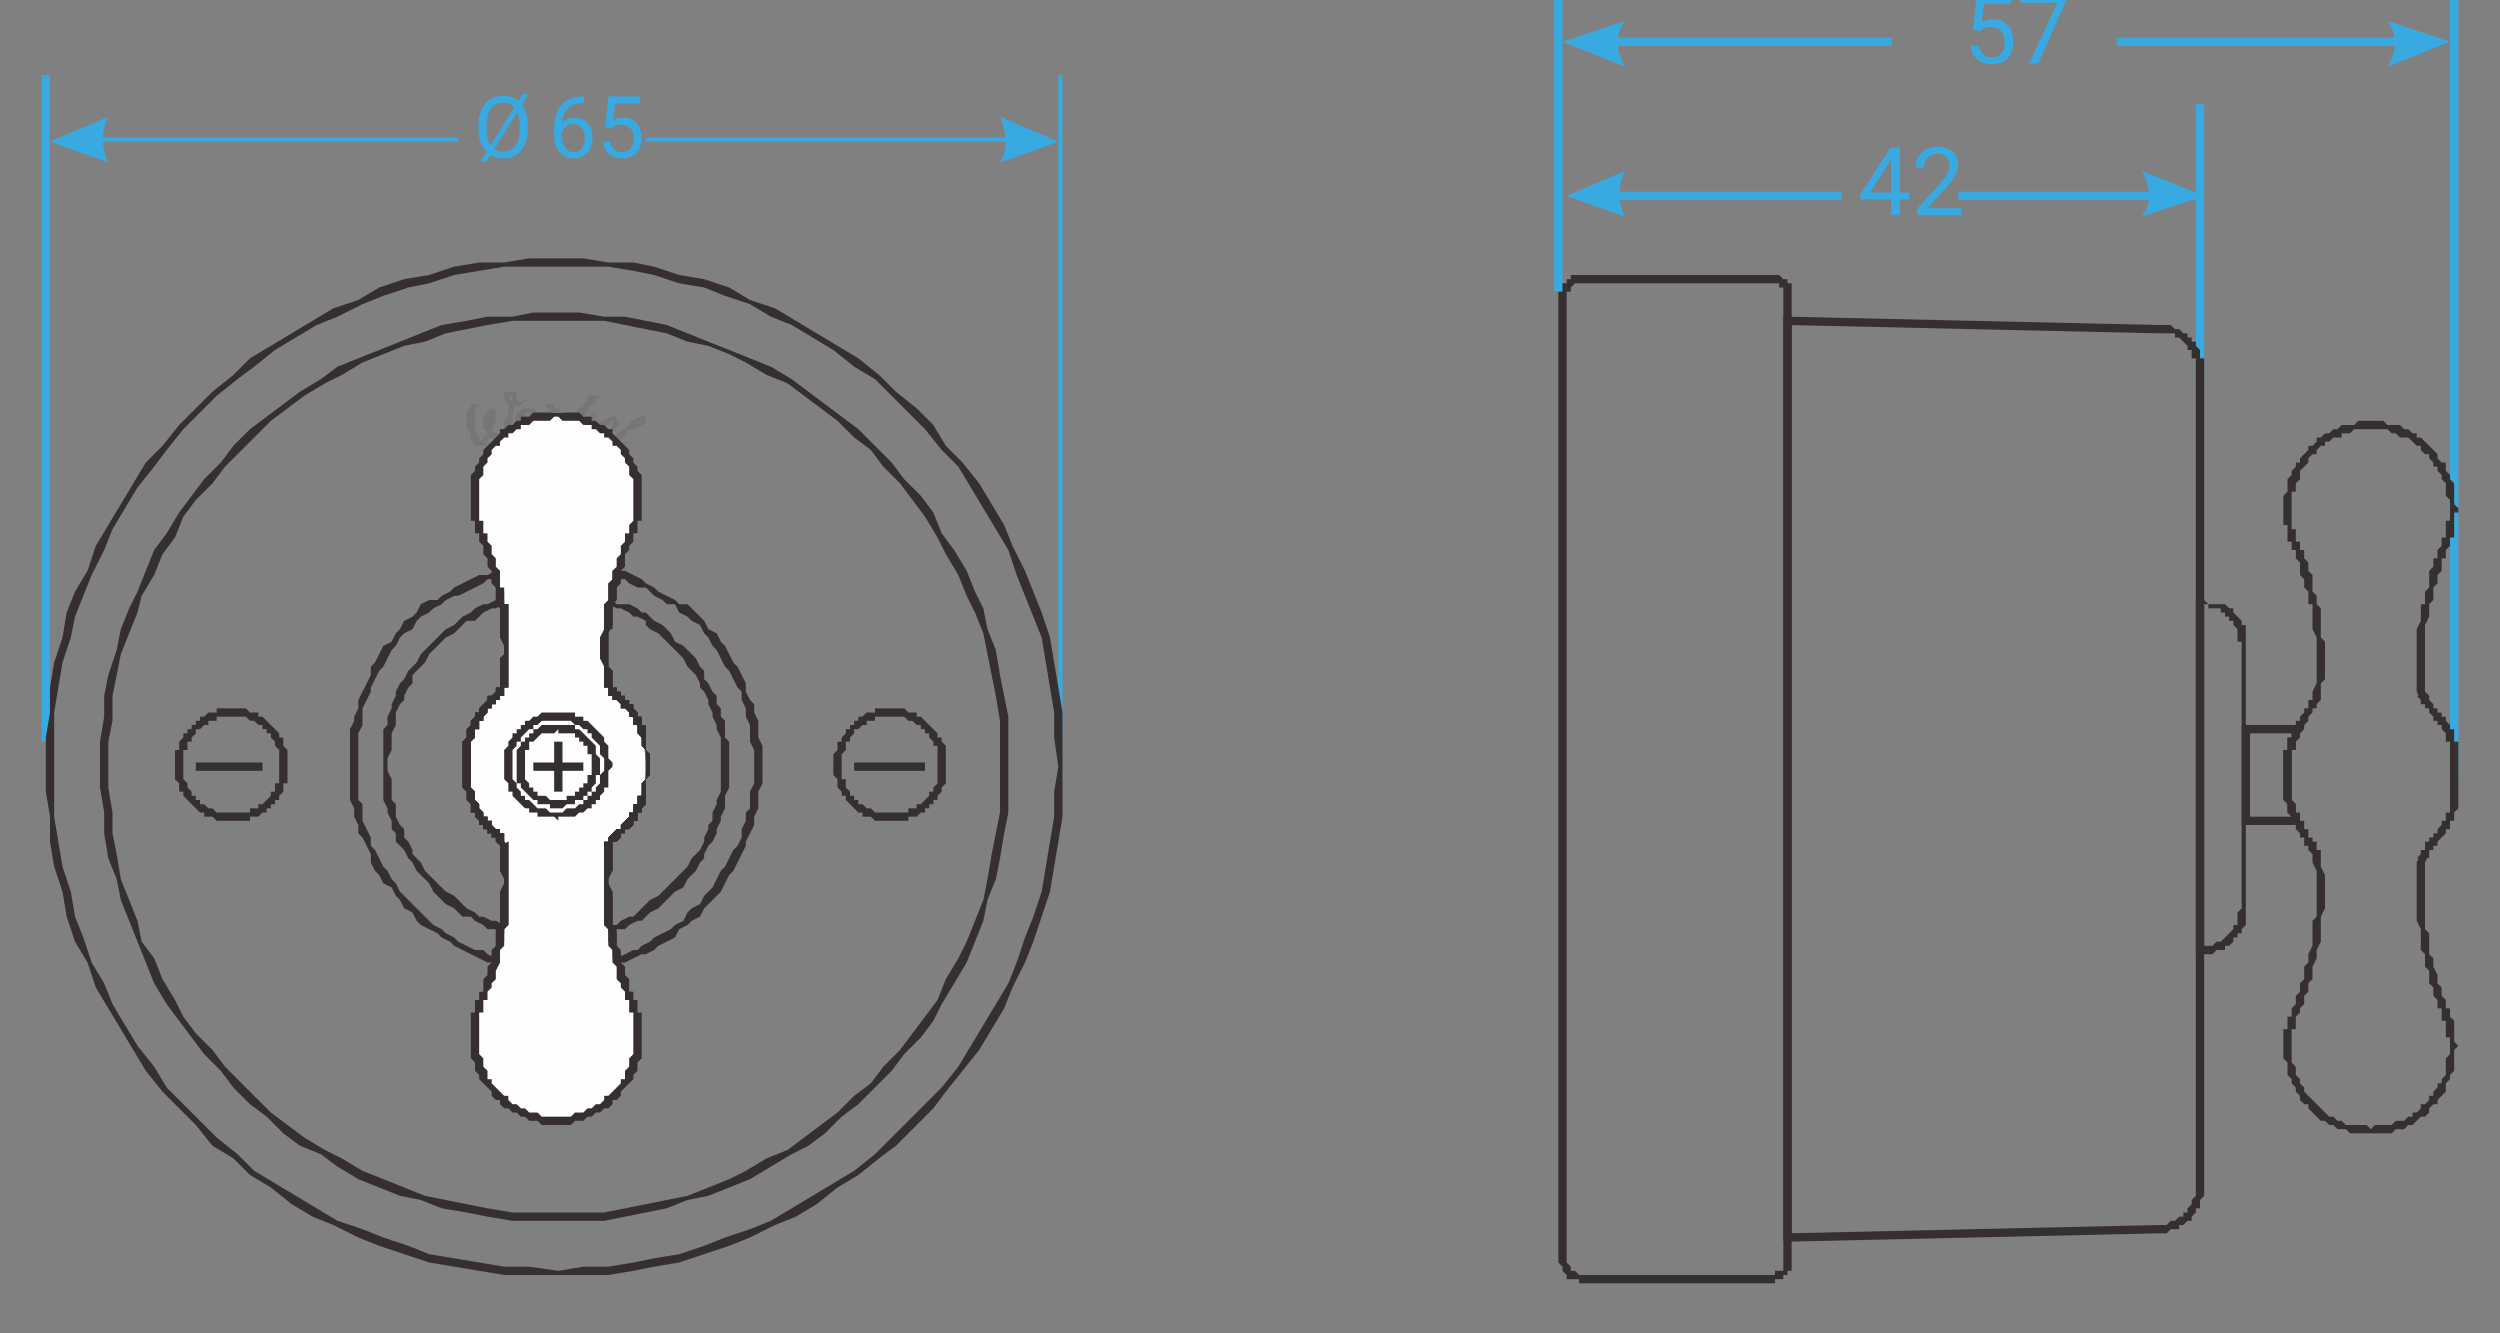 <svg width="600" height="320" viewBox="0 0 600 320" fill="none" xmlns="http://www.w3.org/2000/svg">
<rect x="0" y="0" width="600" height="320" fill="#808080" stroke="none"/>
<g clip-path="url(#clip0_181_135)">
<path d="M454 11H386V9H454V11Z" fill="#39AAE1"/>
<path d="M375 10L390 16C390 16 386 10 390 5L375 10Z" fill="#39AAE1"/>
<path d="M442 48H387V46H442V48Z" fill="#39AAE1"/>
<path d="M376 47L390 52C390 52 387 47 390 41L376 47Z" fill="#39AAE1"/>
<path d="M508 9H577V11H508V9Z" fill="#39AAE1"/>
<path d="M588 10L573 5C573 5 577 10 573 16L588 10Z" fill="#39AAE1"/>
<path d="M470 46H518V48H470V46Z" fill="#39AAE1"/>
<path d="M529 47L514 41C514 41 518 47 514 52L529 47Z" fill="#39AAE1"/>
<path d="M375 0V70H373V0H375Z" fill="#39AAE1"/>
<path d="M590 0V186H588V0H590Z" fill="#39AAE1"/>
<path d="M529 25V90H527V25H529Z" fill="#39AAE1"/>
<path d="M473.556 7.066L474.38 -1.025H482.695V0.881H476.13L475.64 5.305C476.435 4.837 477.338 4.603 478.348 4.603C479.827 4.603 481.001 5.093 481.87 6.074C482.739 7.048 483.174 8.366 483.174 10.031C483.174 11.703 482.721 13.021 481.814 13.987C480.915 14.946 479.656 15.425 478.036 15.425C476.602 15.425 475.432 15.027 474.525 14.232C473.619 13.438 473.102 12.338 472.976 10.934H474.927C475.053 11.862 475.384 12.564 475.919 13.04C476.453 13.508 477.159 13.742 478.036 13.742C478.995 13.742 479.745 13.415 480.287 12.761C480.837 12.107 481.112 11.205 481.112 10.053C481.112 8.968 480.815 8.099 480.221 7.445C479.634 6.784 478.85 6.453 477.869 6.453C476.97 6.453 476.264 6.65 475.751 7.044L475.205 7.49L473.556 7.066ZM495.902 0.134L489.181 15.202H487.019L493.718 0.669H484.935V-1.025H495.902V0.134Z" fill="#39AAE1"/>
<path d="M455.945 46.197H458.197V47.879H455.945V51.647H453.872V47.879H446.483V46.665L453.75 35.419H455.945V46.197ZM448.824 46.197H453.872V38.239L453.627 38.685L448.824 46.197ZM470.69 51.647H460.058V50.164L465.675 43.923C466.507 42.979 467.079 42.214 467.391 41.627C467.711 41.032 467.87 40.419 467.87 39.788C467.87 38.941 467.614 38.246 467.101 37.704C466.589 37.161 465.905 36.89 465.051 36.89C464.025 36.89 463.227 37.184 462.655 37.771C462.09 38.35 461.807 39.16 461.807 40.2H459.746C459.746 38.707 460.225 37.499 461.183 36.578C462.149 35.657 463.438 35.196 465.051 35.196C466.559 35.196 467.751 35.594 468.628 36.389C469.505 37.176 469.943 38.228 469.943 39.543C469.943 41.14 468.925 43.042 466.89 45.249L462.543 49.964H470.69V51.647Z" fill="#39AAE1"/>
<path d="M380 306H425V308H380V306ZM374 302H376V303L377 304V305H378L379 306H380V308H379V307H378H377H376V306L375 305V304L374 303V302ZM376 71V302H374V71H376ZM380 66V68H379H378L377 69V70H376V71H374V70H375V69V68H376V67H377V66H378H379H380ZM425 68H380V66H425V68ZM430 71H428V70V69H427V68H426H425V66H426H427L428 67H429V68H430V69V70V71ZM428 302V71H430V302H428ZM425 308V306H426V305H427H428V304V303V302H430V303V304V305H429V306H428V307H427H426V308H425Z" fill="#35302F"/>
<path d="M429 296L518 294V296L429 298L428 297L429 296ZM429 298H428V297L429 298ZM430 77V297H428V77L429 76L430 77ZM428 77V76H429L428 77ZM518 80L429 78V76L518 78V80ZM529 89H527V88V87V86H526V85V84H525V83L524 82L523 81H522V80H521H520H519H518V78H519H520H521L522 79H523L524 80H525V81H526V82H527V83L528 84V85V86H529V87V88V89ZM527 285V89H529V285H527ZM518 296V294H519H520L521 293H522L523 292H524V291H525V290L526 289V288L527 287V286V285H529V286V287L528 288V289V290H527V291L526 292V293H525L524 294H523V295H522H521L520 296H519H518Z" fill="#35302F"/>
<path d="M528 227V229L527 228L528 227ZM528 229H527V228L528 229ZM529 145V228H527V145L528 144L529 145ZM527 145V144H528L527 145ZM528 145V144V145ZM539 155H538V154H537V153V152V151L536 150V149H535V148H534V147H533V146H532H531H530V145H529H528V144H529L530 145H531H532H533H534L535 146H536V147L537 148L538 149V150H539V151V152V153V154V155ZM538 218V155H539V218H538ZM528 229V227H529H530H531L532 226H533L534 225L535 224L536 223V222H537V221V220V219L538 218H539V219V220V221V222L538 223V224H537V225H536V226L535 227H534V228H533H532L531 229H530H529H528Z" fill="#35302F"/>
<path d="M539 174H551V176H539L538 175L539 174ZM538 175V174H539L538 175ZM538 197V175H540V197L539 198L538 197ZM539 198H538V197L539 198ZM551 198H539V196H551L552 197L551 198ZM552 197L553 198H551L552 197ZM548 189H550V190V191V192L551 193V194V195L552 196V197L551 198H550V197V196L549 195V194V193V192H548V191V190V189ZM550 183V189H548V183H550ZM551 176V174L552 176V177H551V178V179V180H550V181V182V183H548V182V181V180H549V179V178V177H550V176V175H551V176ZM551 174H553L552 176L551 174Z" fill="#35302F"/>
<path d="M581 206L582 204L583 205L582 207V209V210V212V213V215V217V218V220V221V223L583 224V226V227V229L584 230V231V232L585 234V235V236L586 237V238V239L587 240V241V242H586H585V241V240L584 239V238V237L583 236V235V234V233L582 232V230V229L581 228V226V225V223L580 221V220V218V217V215V213V212V210V208V207L581 205V206ZM582 204L583 205L582 204ZM582 204L581 206V205L582 204ZM581 206H580L581 205V206ZM585 200L586 201L585 202V203H584V204H583V205V206L581 205V204H582V203V202H583V201H584V200H585ZM588 191H590V192V193V194L589 195V196V197H588V198V199H587V200L586 201L585 200V199L586 198V197H587V196V195H588V194V193V192V191ZM590 182V191H588V182H590ZM585 173L586 172H587V173L588 174V175H589V176V177V178H590V179V180V181V182H588V181V180V179V178H587V177V176L586 175V174H585V173ZM581 167L582 168L583 167V168L584 169V170H585V171H586V172L585 173H584V172L583 171V170H582V169H581V168V167ZM581 168L580 167H581V168ZM582 168L581 167H583L582 168ZM583 167V168H582L583 167ZM586 131L587 132V133V134H586V135V136V137L585 138V139V140L584 141V142V144L583 145V147V148L582 150V151V153V154V156V158V159V161V162V164V166L583 167L581 168L580 166V164V163V161V159V158V156V154V153V151L581 149V148V146V145H582V143V142L583 141V139V138V137L584 136V135V134H585V133V132L586 131ZM587 132L586 131L587 132ZM588 122H590V123H589V124V125V126V127V128V129H588V130V131L587 132L586 131V130V129H587V128V127V126V125H588V124V123V122ZM569 103V101H570H571H572L573 102H574H575H576L577 103H578L579 104H580V105H581L582 106L583 107L584 108L585 109V110L586 111H587V112V113L588 114V115L589 116V117V118V119V120V121L590 122H588V121V120L587 119V118V117V116L586 115V114L585 113V112H584V111L583 110V109H582L581 108V107H580L579 106L578 105H577H576L575 104H574L573 103H572H571H570H569ZM550 122H548V121V120V119L549 118V117V116V115L550 114V113L551 112V111H552V110L553 109L554 108V107H555L556 106V105H557L558 104H559L560 103H561L562 102H563H564H565L566 101H567H568H569V103H568H567H566H565L564 104H563H562V105H561H560L559 106H558V107H557L556 108V109H555L554 110V111L553 112L552 113V114V115L551 116V117V118H550V119V120V121V122ZM552 131H550V132V131V130H549V129V128V127V126H548V125V124V123V122H550V123V124V125V126V127H551V128V129V130H552V131ZM550 131H552L550 132V131ZM550 132V131V132ZM557 167L555 168V167V166L556 164V162V161V159V158V156V154V153L555 151V150V148V147V145H554V144V142L553 141V140V139L552 138V137V136V135L551 134V133V132H550L552 131V132H553V133V134L554 135V136V137L555 138V139V141V142L556 143V145L557 146V148V149V151V153L558 154V156V158V159V161V163L557 164V166V168V167ZM555 168V167V168ZM555 168L557 167V168H555ZM557 167V168V167ZM550 183H548V182V181V180H549V179V178V177H550V176V175H551V174V173H552V172L553 171V170H554V169V168H555V167L557 168L556 169V170H555V171L554 172V173L553 174V175L552 176V177L551 178V179V180H550V181V182V183ZM548 189V183H550V189H548ZM557 206L555 204V206V205L554 204V203H553V202V201H552V200L551 199V198L550 197V196L549 195V194V193L548 192V191V190V189H550V190V191V192L551 193V194V195H552V196V197H553V198V199H554V200V201H555V202H556V203V204H557V205V206ZM557 205V206V205ZM555 204L557 206L555 205V204ZM555 205V204V205ZM552 242H550L551 241V240V239L552 238V237V236L553 235V234V232L554 231V230V229L555 227V226V224V223V221L556 220V218V217V215V213V212V210V209L555 207V205H557V207V208L558 210V212V213V215V217V218L557 220V221V223V225V226L556 228V229V230L555 232V233V234V235L554 236V237V238L553 239V240V241L552 242ZM550 242H552H550ZM550 251H548V250V249V248V247H549V246V245V244H550V243V242H552V243L551 244V245V246V247H550V248V249V250V251ZM569 271V272H568H567H566H565H564L563 271H562H561L560 270H559L558 269H557L556 268L555 267L554 266V265H553L552 264V263L551 262V261L550 260V259L549 258V257V256V255L548 254V253V252V251H550V252V253V254V255L551 256V257V258L552 259V260L553 261V262L554 263L555 264L556 265L557 266L558 267L559 268H560L561 269H562L563 270H564H565H566H567H568L569 271ZM588 251H590L589 252V253V254V255V256V257L588 258V259L587 260V261V262L586 263L585 264V265H584L583 266V267L582 268H581L580 269L579 270H578L577 271H576H575L574 272H573H572H571H570H569V271L570 270H571H572H573H574L575 269H576H577L578 268H579V267H580L581 266V265H582L583 264V263H584V262L585 261V260H586V259L587 258V257V256V255V254L588 253V252V251ZM586 242H587H588V243V244L589 245V246V247V248V249V250L590 251H588V250V249H587V248V247V246V245H586V244V243V242ZM587 242H586H587Z" fill="#35302F"/>
<path d="M110 34H23V33H110V34Z" fill="#39AAE1"/>
<path d="M12 34L26 39C26 39 23 34 26 28L12 34Z" fill="#39AAE1"/>
<path d="M155 33H243V34H155V33Z" fill="#39AAE1"/>
<path d="M254 34L240 28C240 28 243 34 240 39L254 34Z" fill="#39AAE1"/>
<path d="M12 18V178H10V18H12Z" fill="#39AAE1"/>
<path d="M255 18V178H254V18H255Z" fill="#39AAE1"/>
<path d="M126.658 30.96C126.658 32.4 126.416 33.658 125.932 34.734C125.447 35.804 124.761 36.621 123.873 37.186C122.985 37.751 121.949 38.034 120.765 38.034C119.615 38.034 118.599 37.758 117.717 37.206L116.738 38.77H115.305L116.759 36.439C115.48 35.148 114.841 33.291 114.841 30.869V30.031C114.841 28.619 115.087 27.371 115.578 26.288C116.069 25.204 116.762 24.377 117.657 23.805C118.558 23.227 119.588 22.937 120.745 22.937C122.184 22.937 123.402 23.358 124.398 24.199L125.437 22.534H126.86L125.256 25.107C126.177 26.365 126.645 27.983 126.658 29.961V30.96ZM116.769 30.96C116.769 32.601 117.098 33.896 117.758 34.845L123.449 25.722C122.763 24.976 121.862 24.602 120.745 24.602C119.52 24.602 118.555 25.07 117.848 26.005C117.149 26.933 116.789 28.225 116.769 29.88V30.96ZM124.731 30.011C124.731 28.787 124.543 27.734 124.166 26.853L118.626 35.743C119.238 36.174 119.951 36.389 120.765 36.389C122.016 36.389 122.985 35.935 123.671 35.027C124.358 34.112 124.711 32.803 124.731 31.101V30.011Z" fill="#39AAE1"/>
<path d="M140.135 23.129V24.713H139.792C138.339 24.74 137.182 25.171 136.321 26.005C135.46 26.839 134.962 28.013 134.827 29.527C135.601 28.639 136.657 28.195 137.996 28.195C139.274 28.195 140.294 28.645 141.054 29.547C141.821 30.448 142.204 31.612 142.204 33.039C142.204 34.552 141.79 35.763 140.963 36.672C140.142 37.58 139.039 38.034 137.653 38.034C136.247 38.034 135.106 37.496 134.232 36.419C133.357 35.336 132.92 33.944 132.92 32.241V31.525C132.92 28.82 133.495 26.755 134.646 25.329C135.803 23.896 137.522 23.163 139.802 23.129H140.135ZM137.683 29.749C137.044 29.749 136.455 29.941 135.917 30.324C135.379 30.707 135.006 31.189 134.797 31.767V32.453C134.797 33.664 135.069 34.64 135.614 35.38C136.159 36.12 136.839 36.49 137.653 36.49C138.494 36.49 139.153 36.18 139.631 35.562C140.115 34.943 140.357 34.132 140.357 33.129C140.357 32.12 140.112 31.306 139.621 30.687C139.136 30.062 138.491 29.749 137.683 29.749ZM145.272 30.465L146.019 23.139H153.547V24.865H147.603L147.159 28.871C147.879 28.447 148.696 28.235 149.611 28.235C150.95 28.235 152.013 28.679 152.8 29.567C153.587 30.448 153.981 31.643 153.981 33.15C153.981 34.663 153.571 35.858 152.75 36.732C151.936 37.6 150.795 38.034 149.329 38.034C148.03 38.034 146.971 37.674 146.15 36.954C145.329 36.234 144.862 35.239 144.747 33.967H146.513C146.628 34.808 146.927 35.444 147.411 35.874C147.896 36.298 148.535 36.51 149.329 36.51C150.197 36.51 150.876 36.214 151.367 35.622C151.865 35.03 152.114 34.213 152.114 33.17C152.114 32.188 151.845 31.401 151.307 30.808C150.775 30.21 150.066 29.91 149.177 29.91C148.363 29.91 147.724 30.089 147.26 30.445L146.766 30.849L145.272 30.465Z" fill="#39AAE1"/>
<path d="M242 184H240V178V173L239 167L238 162L237 157L236 152L234 147L232 143L230 138L227 133L225 129L222 124L219 120L216 116L212 112L209 108L205 105L201 101L197 98L193 95L189 92L184 90L179 87L175 85L170 83L165 82L160 80L155 79L150 78L145 77H139H134V75H139L145 76H150L155 77L160 78L165 80L170 82L175 84L180 86L185 88L190 91L194 94L198 97L202 100L206 103L210 107L214 111L217 115L221 119L224 123L226 128L229 132L232 137L234 142L236 146L237 151L239 156L240 162L241 167L242 172V178V184ZM134 293V291H139H145L150 290L155 289L160 288L165 287L170 285L175 283L179 281L184 278L189 276L193 273L197 270L201 267L205 263L209 260L212 256L216 252L219 248L222 244L225 240L227 235L230 230L232 226L234 221L236 216L237 211L238 205L239 200L240 195V189V184H242V189V195L241 200L240 206L239 211L237 216L236 221L234 226L232 231L229 236L226 241L224 245L221 249L217 253L214 257L210 261L206 265L202 268L198 272L194 275L190 277L185 280L180 283L175 285L170 287L165 288L160 290L155 291L150 292L145 293H139H134ZM24 184H26V189L27 195V200L28 205L29 211L31 216L33 221L34 226L37 230L39 235L42 240L44 244L47 248L51 252L54 256L58 260L61 263L65 267L69 270L73 273L78 276L82 278L87 281L92 283L97 285L102 287L107 288L112 289L117 290L123 291H128H134V293H128H123L117 292L112 291L106 290L101 288L96 287L91 285L86 283L81 280L77 277L72 275L68 272L64 268L60 265L56 261L53 257L49 253L46 249L43 245L40 241L37 236L35 231L33 226L31 221L29 216L28 211L26 206L25 200V195L24 189V184ZM134 75V77H128H123L117 78L112 79L107 80L102 82L97 83L92 85L87 87L82 90L78 92L73 95L69 98L65 101L61 105L58 108L54 112L51 116L47 120L44 124L42 129L39 133L37 138L34 143L33 147L31 152L29 157L28 162L27 167V173L26 178V184H24V178L25 172V167L26 162L28 156L29 151L31 146L33 142L35 137L37 132L40 128L43 123L46 119L49 115L53 111L56 107L60 103L64 100L68 97L72 94L77 91L81 88L86 86L91 84L96 82L101 80L106 78L112 77L117 76H123L128 75H134Z" fill="#35302F"/>
<path d="M254 184H255V190V196L254 202L253 208L252 214L250 220L248 226L246 231L243 237L241 242L238 247L235 252L231 257L227 262L224 266L220 270L215 275L211 278L206 282L201 285L196 289L191 292L186 294L180 297L175 299L169 301L163 303L157 304L152 305L146 306H140H134V305L140 304H146L152 303L157 302L163 301L169 299L174 297L180 295L185 293L190 290L195 287L200 284L205 281L210 277L214 273L218 269L222 265L226 261L230 256L233 251L236 246L239 241L242 236L244 231L246 225L248 220L250 214L251 208L252 202L253 196V190L254 184ZM134 64V62H140L146 63H152L157 64L163 66L169 67L175 69L180 72L186 74L191 77L196 80L201 83L206 86L211 90L215 94L220 98L224 102L227 107L231 111L235 116L238 121L241 126L243 131L246 137L248 142L250 147L252 153L253 159L254 165L255 171V177V184H254L253 177V171L252 165L251 159L250 153L248 148L246 143L244 138L242 132L239 127L236 122L233 117L230 112L226 108L222 103L218 99L214 95L210 91L205 88L200 84L195 81L190 78L185 76L180 73L174 71L169 69L163 68L157 66L152 65L146 64H140H134ZM13 184H11V177L12 171V165L13 159L15 153L16 147L18 142L21 137L23 131L26 126L29 121L32 116L35 111L39 107L43 102L47 98L51 94L56 90L60 86L65 83L70 80L75 77L80 74L86 72L91 69L97 67L103 66L109 64L115 63H121L127 62H134V64H127H121L115 65L109 66L103 68L98 69L92 71L87 73L81 76L76 78L71 81L66 84L61 88L57 91L52 95L48 99L44 103L40 108L37 112L33 117L30 122L27 127L25 132L22 138L20 143L18 148L17 153L15 159L14 165L13 171V177V184ZM134 305V306H127H121L115 305L109 304L103 303L97 301L91 299L86 297L80 294L75 292L70 289L65 285L60 282L56 278L51 275L47 270L43 266L39 262L35 257L32 252L29 247L26 242L23 237L21 231L18 226L16 220L15 214L13 208L12 202V196L11 190V184H13V190V196L14 202L15 208L17 214L18 220L20 225L22 231L25 236L27 241L30 246L33 251L37 256L40 261L44 265L48 269L52 273L57 277L61 281L66 284L71 287L76 290L81 293L87 295L92 297L98 299L103 301L109 302L115 303L121 304H127L134 305Z" fill="#35302F"/>
<path d="M118 105C117 105 117 106 117 106C117 107 116 107 116 107C116 107 115 107 114 107C114 106 113 106 113 105V104C112 103 112 103 112 102V101C112 100 112 100 112 99C112 99 112 98 113 98C113 97 113 97 113 97H114H115C115 97 115 97 114 98V99C114 100 114 100 114 101V102C114 103 114 104 115 105C115 106 116 106 116 105L117 104C117 103 116 103 116 103C116 102 116 102 116 102C116 101 116 101 116 100L117 99C117 99 117 98 118 98C119 98 119 99 119 99C119 99 119 100 119 101L118 103C118 104 119 104 120 104C120 104 121 103 121 102C121 101 121 100 122 100C122 99 122 98 122 97C122 97 122 97 121 96C121 95 121 95 121 94H122C123 94 123 94 124 94V95C124 95 124 95 124 96C125 97 126 96 126 96C127 95 127 96 125 97C125 98 124 97 124 97C123 99 123 100 123 101C123 102 122 103 122 103C121 105 121 105 120 106C119 106 119 106 119 106C118 105 118 105 118 105ZM123 96V95C122 95 122 96 123 96Z" fill="#777577"/>
<path d="M130 102V101C131 100 131 99 132 98C131 98 131 98 131 98C131 97 131 97 132 97C132 97 132 97 133 97C133 97 134 97 133 97V98H134C135 99 135 99 135 100C135 100 135 100 134 101C134 102 133 102 133 103C133 103 133 103 134 103C134 103 135 103 136 103C136 102 137 102 137 101C138 100 138 99 139 98C140 98 140 97 141 96C141 96 141 96 141 95C142 95 142 95 143 95H144C144 95 144 96 143 96C143 96 143 96 143 97C142 97 141 98 141 99C140 100 140 100 139 101H140H141C141 100 141 100 142 100C142 100 142 100 142 99C142 99 142 99 143 99C143 99 143 99 143 100C143 100 143 100 142 101C142 101 141 101 141 102V103H140C140 104 140 104 140 104C141 104 142 104 142 104H143C143 104 143 104 143 103C143 103 143 103 143 102C143 102 144 101 145 101C146 100 147 100 148 100C148 101 148 101 148 101C149 102 148 102 148 102C148 103 147 103 147 104C146 104 145 104 145 105C145 106 146 106 146 106C147 106 147 105 147 105C148 105 148 105 148 104C149 104 149 103 150 103L151 102C151 101 152 101 152 101C153 100 154 100 154 100C155 100 155 100 155 100C155 101 155 102 154 102C153 103 152 103 151 103C150 104 150 104 150 105C149 105 149 106 148 106C148 107 149 107 150 106H151C149 107 148 108 148 107C147 107 147 107 147 107V106H146C145 106 144 106 144 106L143 105H142H141C140 105 139 105 139 105C139 104 139 104 139 104V103C139 103 139 102 140 102C139 102 139 102 139 102C139 102 139 102 138 102C138 102 138 103 137 103C137 104 137 104 137 104H136H135C134 104 133 104 132 104V103C132 102 132 102 132 101C133 100 133 100 133 100C133 100 133 100 133 99C133 99 133 99 132 99C132 100 132 101 131 101C131 102 130 102 130 103C129 104 128 104 126 104H125H124C123 104 123 104 123 104C124 103 124 103 124 103C124 102 124 102 124 102C123 101 124 100 124 99C125 98 126 98 127 98H128L129 99C129 100 128 100 128 101C127 102 127 102 126 103C127 103 127 103 127 103C128 103 129 103 130 102ZM152 102L154 101C155 100 154 101 152 102ZM126 102L127 101C127 100 127 100 127 99C126 99 126 99 126 100C125 100 125 101 125 101C125 102 125 102 125 102H126ZM144 104C145 104 146 104 146 103C147 103 147 102 147 102V101C147 101 146 101 146 102C145 102 145 102 145 103H144C144 104 144 104 144 104Z" fill="#777577"/>
<path d="M151 129C152 126 153 123 153 120C153 109 144 99 134 99C123 99 114 109 114 120C114 123 115 126 116 129C116 129 124 147 121 165C121 165 120 166 119 167C115 171 112 177 112 184C112 190 115 196 119 200C120 201 120 202 121 203C124 220 116 239 116 239C115 242 114 245 114 249C114 260 123 269 134 269C144 269 153 260 153 249C153 245 152 242 151 239C151 239 143 220 146 203C146 203 147 202 147 201C152 197 155 191 155 184C155 177 152 171 147 166L146 165C143 147 151 129 151 129Z" fill="#FEFEFE"/>
<path d="M152 120H154V121V122V123V124V125H153V126V127V128H152V129L150 128H151V127V126L152 125V124V123V122V121V120ZM134 100V99H135H136H137H138H139L140 100H141H142V101H143L144 102H145L146 103H147V104L148 105L149 106L150 107L151 108V109L152 110V111L153 112V113L154 114V115V117V118V119V120H152V119V118V117V116V115L151 114V113V112L150 111V110L149 109V108L148 107H147V106L146 105H145V104H144L143 103H142V102H141H140L139 101H138H137H136H135L134 100ZM115 120H113V119V118V117V115V114L114 113V112L115 111V110L116 109V108L117 107L118 106L119 105L120 104V103H121L122 102H123L124 101H125V100H126H127L128 99H129H130H131H132H134V100H133L132 101H131H130H129H128L127 102H126H125V103H124L123 104H122V105H121L120 106V107H119L118 108V109L117 110V111L116 112V113V114L115 115V116V117V118V119V120ZM116 128V130L115 129V128H114V127V126V125H113V124V123V122V121V120H115V121V122V123V124V125H116V126V127V128H117H116ZM116 130H115V129L116 130ZM116 130V128H117L116 130ZM116 128H117H116ZM122 165H120V163V161V160V158L121 157V155L120 153V152V150V149V147V146L119 145V144V142V141L118 140V139V137L117 136V135V134L116 133V132V131L115 130V129L117 128V129V130L118 131V132V133L119 134V135V136L120 137V138V139V141L121 142V143V145H122V147V148V150V152V153V155V157V158V160V162V163V165ZM120 168L119 166V165H120H122H121V166V167H120V168ZM113 184H111V183V182V181V180V179V178L112 177V176V175L113 174V173L114 172V171H115V170L116 169L117 168V167H118L119 166L120 168H119V169H118V170H117V171L116 172V173H115V174V175H114V176V177L113 178V179V180V181V182V183V184ZM120 200L119 201H118V200H117V199H116V198H115V197L114 196V195H113V194V193L112 192V191V190L111 189V188V187V186V185V184H113V185V186V187V188V189L114 190V191V192L115 193V194L116 195V196H117V197H118V198L119 199H120V200ZM121 203V202L120 203V202H119V201L120 200H121V201V202V203ZM121 202L122 203H121V202ZM121 202V203H120L121 202ZM120 203L119 202H121L120 203ZM116 240V239H115V238H116V237V236V235L117 234V233V232L118 231V230V229L119 227V226V225V223L120 222V220V219V217V216V214L121 212V211L120 209V208V206V204V203L122 202V204V206V207V209V211V212V214V216V217V219V220V222L121 223V225V226L120 228V229V230V231L119 233V234V235L118 236V237L117 238V239V240H116ZM117 240H116H117ZM116 239V240L115 239H116ZM115 239H116H115ZM115 249H113V248V247V246V245V244V243H114V242V241V240H115V239L117 240H116V241V242V243H115V244V245V246V247V248V249ZM134 268V270H132H131H130L129 269H128H127L126 268H125L124 267H123L122 266H121L120 265V264H119L118 263V262L117 261L116 260L115 259V258L114 257V256V255L113 254V253V252V251V250V249H115V250V251V252V253L116 254V255V256L117 257V258V259H118V260L119 261L120 262L121 263H122V264L123 265H124L125 266H126L127 267H128H129L130 268H131H132H133H134ZM152 249H154V250V251V252V253V254L153 255V256V257L152 258V259L151 260L150 261L149 262V263L148 264H147V265L146 266H145L144 267H143L142 268H141L140 269H139H138L137 270H136H135H134V268H135H136H137L138 267H139H140L141 266H142L143 265H144L145 264V263H146L147 262L148 261L149 260V259H150V258V257L151 256V255V254L152 253V252V251V250V249ZM150 239H152V240H153V241V242V243H154V244V245V246V247V248V249H152V248V247V246V245V244V243H151V242V241V240H150V239ZM150 240V239V240ZM152 239H150H152ZM145 202L147 203V204V206V208V209L146 211V212L147 214V216V217V219V220V222L148 223V225V226V227L149 229V230V231L150 232V233V234L151 235V236V237V238H152V239L150 240V239V238L149 237V236L148 235V234V233V231L147 230V229V228L146 226V225V223L145 222V220V219V217V216V214V212V211V209V207V206V204V202ZM147 200L148 202V201V202H147V203L145 202H146V201L147 200ZM155 184H156V185V186L155 187V188V189V190V191V192V193L154 194V195H153V196V197H152V198L151 199H150V200H149V201L148 202L147 200L148 199H149V198L150 197L151 196V195H152V194V193H153V192V191H154V190V189V188L155 187V186V185V184ZM147 167L148 166H149V167H150V168H151V169H152V170L153 171V172H154V173V174H155V175V176V177V178V179V180L156 181V182V183V184H155V183V182V181V180L154 179V178V177L153 176V175V174H152V173V172H151V171L150 170H149V169L148 168H147V167ZM145 165L147 164V165H148V166L147 167H146V166V165H145ZM150 128L152 129V130L151 131V132L150 133V134V135V136L149 137V138V140L148 141V142V144L147 145V147V148V150L146 152V153V155V156V158V160L147 161V163V164L145 165V163V161V160L144 158V156V155V153L145 151V150V148V147V145H146V143V142V140L147 139V138V137L148 136V135V134L149 133V132V131L150 130V129V128Z" fill="#35302F"/>
<path d="M227 184H225V183V182V181V180V179H224V178L223 177V176H222V175H221V174H220L219 173H218L217 172H216H215H214V170H215H216H217L218 171H219H220V172H221L222 173L223 174L224 175L225 176V177H226V178L227 179V180V181V182V183V184ZM214 197V195H215H216H217H218V194H219H220V193H221L222 192L223 191V190H224V189L225 188V187V186V185V184H227V185V186V187V188L226 189V190L225 191V192H224V193H223V194H222V195H221L220 196H219H218V197H217H216H215H214ZM200 184H202V185V186V187H203V188V189L204 190V191H205V192H206V193H207L208 194H209L210 195H211H212H213H214V197H213H212H211H210L209 196H208H207V195H206L205 194L204 193L203 192V191H202V190L201 189V188V187L200 186V185V184ZM214 170V172H213H212H211H210V173H209H208V174H207L206 175H205V176L204 177V178H203V179V180L202 181V182V183V184H200V183V182V181L201 180V179V178H202V177L203 176V175H204V174H205V173H206V172H207L208 171H209H210V170H211H212H213H214Z" fill="#35302F"/>
<path d="M69 184H67V183V182V181V180L66 179V178L65 177V176H64V175H63V174H62L61 173H60L59 172H58H57H56V170H57H58H59L60 171H61H62V172H63L64 173L65 174L66 175L67 176V177H68V178V179L69 180V181V182V183V184ZM56 197V195H57H58H59H60V194H61H62V193H63L64 192L65 191V190H66V189V188H67V187V186V185V184H69V185V186V187V188H68V189V190L67 191V192H66V193H65V194H64V195H63L62 196H61H60V197H59H58H57H56ZM42 184H44V185V186V187L45 188V189L46 190V191H47V192H48V193H49L50 194H51L52 195H53H54H55H56V197H55H54H53H52L51 196H50H49V195H48L47 194L46 193L45 192L44 191V190H43V189V188L42 187V186V185V184ZM56 170V172H55H54H53H52V173H51H50V174H49L48 175H47V176L46 177V178H45V179V180H44V181V182V183V184H42V183V182V181V180H43V179V178L44 177V176H45V175H46V174H47V173H48V172H49L50 171H51H52V170H53H54H55H56Z" fill="#35302F"/>
<path d="M222 185H205V183H222V185Z" fill="#35302F"/>
<path d="M63 185H47V183H63V185Z" fill="#35302F"/>
<path d="M145 184H147L146 185V186V187V188V189H145V190L144 191V192H143V193H142V194H141L140 195H139L138 196H137H136H135H134V197V195H135L136 194H137H138L139 193H140V192H141V191H142V190H143V189L144 188V187V186L145 185V184ZM134 173V171H135H136H137H138V172H139H140V173H141L142 174L143 175L144 176L145 177V178L146 179V180V181V182L147 183V184H145V183V182L144 181V180V179L143 178L142 177V176H141V175H140L139 174H138L137 173H136H135H134ZM123 184H121V183V182V181V180L122 179V178L123 177V176H124V175H125V174H126V173H127L128 172H129L130 171H131H132H133H134V173H133H132H131H130L129 174H128V175H127L126 176L125 177V178H124V179L123 180V181V182V183V184ZM134 195V197L133 196H132H131H130H129V195H128H127V194H126L125 193L124 192L123 191V190H122V189V188L121 187V186V185V184H123V185V186V187L124 188V189L125 190V191H126V192H127L128 193L129 194H130H131L132 195H133H134Z" fill="#35302F"/>
<path d="M142 184H144V185V186H143V187V188L142 189V190H141V191H140V192H139H138V193H137H136L135 194H134V192H135H136V191H137H138V190H139V189H140V188H141V187V186H142V185V184ZM134 175V174H135H136H137H138V175H139L140 176L141 177L142 178L143 179V180V181L144 182V183V184H142V183V182V181H141V180V179H140V178H139V177H138V176H137H136H135H134V175ZM126 184H124V183V182V181V180L125 179V178H126V177H127V176H128V175H129L130 174H131H132H133H134V175L133 176H132H131H130L129 177L128 178H127V179V180H126V181V182V183V184ZM134 192V194H133H132V193H131H130H129V192H128L127 191L126 190L125 189V188H124V187V186V185V184H126V185V186V187L127 188V189H128V190H129V191H130H131L132 192H133H134Z" fill="#35302F"/>
<path d="M133 190V178H135V190H133Z" fill="#35302F"/>
<path d="M140 185H128V183H140V185Z" fill="#35302F"/>
<path d="M149 138L147 137H148H150L152 138L154 139L155 140L157 141L158 142L160 143L162 144L163 145H165L166 146L168 148L169 149L170 151L172 152L173 154L174 155L175 157L176 159L177 160L178 162L179 164V166L180 168L181 169V171L182 173V175V177L183 179V182V184H181V182V180L180 178V176V174L179 172V170L178 168V166L177 165L176 163L175 161L174 160L173 158L172 156L171 155L170 153L169 152L168 150L166 149L165 148L163 147L162 145H160L159 144L157 143L156 142L155 141H153L151 140L150 139H148L149 138ZM147 137H148H147ZM147 164L145 165V164V163V162V161V160V159L144 158V157V156V155V154V153L145 152V151V150V149V148V147V146V145L146 144V143V142V141V140H147V139V138V137L149 138V139L148 140V141V142V143V144L147 145V146V147V148V149V150V151H146V152V153V154V155V156V157V158V159V160L147 161V162V163V164ZM148 166L147 167H146V166V165H145L147 164V165H148V166ZM156 184H155V183V182V181V180L154 179V178V177L153 176V175V174H152V173V172H151V171L150 170H149V169L148 168H147V167L148 166H149V167H150V168H151V169H152V170L153 171V172H154V173V174H155V175V176V177V178V179V180L156 181V182V183V184ZM148 202L147 200L148 199H149V198L150 197L151 196V195H152V194V193H153V192V191H154V190V189V188L155 187V186V185V184H156V185V186L155 187V188V189V190V191V192V193L154 194V195H153V196V197H152V198L151 199H150V200H149V201L148 202ZM147 203L145 202H146V201L147 200L148 202H147V203ZM148 230L149 231H147V230V229V228L146 227V226V225V224V223L145 222V221V220V219V218V217V216V215V214V213V212V211V210V209V208V207V206V205V204V203V202L147 203V204V205V206V207V208V209L146 210V211V212V213V214L147 215V216V217V218V219V220V221V222V223L148 224V225V226V227L149 228V229V230H148ZM149 231L148 232L147 231H149ZM181 184H183V186V188L182 190V192V194L181 196V198L180 200L179 202V203L178 205L177 207L176 209L175 210L174 212L173 214L172 215L170 217L169 218L168 220L166 221L165 222L163 223L162 225L160 226L158 227L157 228L155 229H154L152 230L150 231H149L148 230L150 229L152 228H153L154 227L156 226L157 225L159 224L161 223L162 222L164 221L165 219L166 218L168 217L169 215L170 214L171 213L172 211L173 209L174 208L175 206L176 204L177 203L178 201V199L179 197V195L180 194V192V190L181 188V186V184ZM86 184H84V182V180V177V175L85 173V172L86 170V168L87 166L88 164L89 162V160L90 159L91 157L92 155L94 154L95 152L96 151L97 149L99 148L100 147L101 145L103 144H105L106 143L108 142L109 141L111 140L113 139L115 138H117L119 137V139H117L116 140L114 141L112 142L110 143H109L107 144L106 145L104 146L103 147L101 148L100 149L99 151L97 152L96 153L95 155L94 156L93 158L92 160L91 161L90 163L89 165V166L88 168L87 170V172V174L86 176V178V180V182V184ZM118 230L120 231H119H117L115 230L113 229L111 228L109 227L108 226L106 225L105 224L103 223L101 222L100 221L99 219L97 218L96 216L95 215L94 213L92 212L91 210L90 209L89 207V205L88 203L87 201L86 200V198L85 196V194L84 192V190V188V186V184H86V186V188V190V192L87 193V195V197L88 199L89 201V203L90 204L91 206L92 208L93 209L94 211L95 212L96 214L97 215L99 217L100 218L101 219L103 221L104 222L106 223L107 224L109 225L110 226L112 227L114 228H116L117 229L119 230H118ZM120 231L119 232V231H120ZM120 202L121 203L122 202V203V204V205V206V207V208V209V210V211V212V213V214V215V216V217V218V219V220V221V222L121 223V224V225V226V227L120 228V229V230V231L118 230V229V228L119 227V226V225V224V223H120V222V221V220V219V218V217V216V215L121 214V213V212V211V210L120 209V208V207V206V205V204V203V202ZM120 203V202V203ZM121 203L120 202H121V203ZM121 202L122 203H121V202ZM119 201L120 200H121V201V202L120 203V202H119V201ZM111 184H113V185V186V187V188V189L114 190V191V192L115 193V194L116 195V196H117V197H118V198L119 199H120V200L119 201H118V200H117V199H116V198H115V197L114 196V195H113V194V193L112 192V191V190L111 189V188V187V186V185V184ZM119 166L120 168H119V169H118V170H117V171L116 172V173H115V174V175H114V176V177L113 178V179V180V181V182V183V184H111V183V182V181V180V179V178L112 177V176V175L113 174V173L114 172V171H115V170L116 169L117 168V167H118L119 166ZM120 165H122H121V166V167H120V168L119 166V165H120ZM119 139V137L120 138V139V140V141H121V142V143V144V145H122V146V147V148V149V150V151V152V153V154V155V156V157V158V159V160V161V162V163V164V165H120V164V163V162V161V160V159V158L121 157V156V155V154L120 153V152V151V150V149V148V147V146V145H119V144V143V142V141L118 140V139V138L119 139ZM119 137L120 138L119 137Z" fill="#35302F"/>
<path d="M147 145H146L147 144L148 145H150H151L153 146L154 147H155L156 148L157 149L159 150L160 151L161 152L162 154L164 155L165 156L166 157L167 158L168 160L169 161V163L170 164L171 166L172 167V169L173 170V172L174 173V175V177L175 178V180V182V184H173V182V180V179V177L172 175V174L171 172V171L170 169V168L169 166L168 165V164L167 162L166 161L165 160L164 158L163 157L162 156L161 155L160 154L159 153L158 152L156 151L155 150V149L153 148H152L151 147L149 146H148L146 145H147ZM146 145V144H147L146 145ZM147 164L145 165V164V163V162V161V160V159L144 158V157V156V155V154V153L145 152V151V150V149V148V147V146V145H146H147V146V147V148V149V150L146 151V152V153V154V155V156V157V158V159V160L147 161V162V163V164ZM148 166L147 167H146V166V165H145L147 164V165H148V166ZM156 184H155V183V182V181V180L154 179V178V177L153 176V175V174H152V173V172H151V171L150 170H149V169L148 168H147V167L148 166H149V167H150V168H151V169H152V170L153 171V172H154V173V174H155V175V176V177V178V179V180L156 181V182V183V184ZM148 202L147 200L148 199H149V198L150 197L151 196V195H152V194V193H153V192V191H154V190V189V188L155 187V186V185V184H156V185V186L155 187V188V189V190V191V192V193L154 194V195H153V196V197H152V198L151 199H150V200H149V201L148 202ZM147 203L145 202H146V201L147 200L148 202H147V203ZM146 222L147 224L146 223L145 222V221V220V219V218V217V216V215V214V213V212V211V210V209V208V207V206V205V204V203V202L147 203V204V205V206V207V208V209L146 210V211V212V213V214H147V215V216V217V218V219V220V221V222V223L146 222ZM147 224H146V223L147 224ZM173 184H175V185V187V189L174 191V192V194L173 196V197L172 199V200L171 202L170 203L169 205V206L168 207L167 209L166 210L165 211L164 213L162 214L161 215L160 216L159 217L158 218L156 219L155 220L154 221H153L151 222L150 223H148L147 224L146 222H148L149 221L151 220H152L153 219L154 218L155 217L156 216L158 215L159 214L160 213L161 212L162 211L163 210L164 209L165 208L166 206L167 205L168 204L169 202V201L170 199V198L171 197V195L172 193V192L173 190V189V187V185V184ZM93 184H92V182V180V179V177V175L93 174V172L94 170V169L95 167V166L96 164L97 163L98 161L99 160L100 159L101 157L102 156L103 155L104 154L105 153L106 152L107 151L109 150L110 149L111 148L113 147L114 146L116 145H117L119 144H120L121 145L119 146H118L116 147L115 148L114 149H112L111 150L110 151L109 152L107 153L106 154L105 155L104 156L103 157L102 159L101 160L100 161L99 162V164L98 165L97 167V168L96 169L95 171V172V174L94 176V177V179V180L93 182V184ZM120 223H121L120 224L119 223H117L116 222L114 221L113 220H111L110 219L109 218L107 217L106 216L105 215L104 214L103 212L102 211L101 210L100 209L99 207L98 206L97 204L96 203L95 202V200L94 199V197L93 195V194L92 192V191V189V187V185V184H93V185L94 187V189V190V192L95 193V195V196L96 198L97 199V201L98 202L99 204V205L100 206L101 207L102 209L103 210L104 211L105 212L106 213L107 214L109 215L110 216L111 217L112 218L114 219L115 220H116L118 221H119L121 222L120 223ZM121 223V224H120L121 223ZM120 202L121 203L122 202V203V204V205V206V207V208V209V210V211V212V213V214V215V216V217V218V219V220V221V222H121V223H120V222V221V220V219V218V217V216V215V214H121V213V212V211V210L120 209V208V207V206V205V204V203V202ZM120 203V202V203ZM121 203L120 202H121V203ZM121 202L122 203H121V202ZM119 201L120 200H121V201V202L120 203V202H119V201ZM111 184H113V185V186V187V188V189L114 190V191V192L115 193V194L116 195V196H117V197H118V198L119 199H120V200L119 201H118V200H117V199H116V198H115V197L114 196V195H113V194V193L112 192V191V190L111 189V188V187V186V185V184ZM119 166L120 168H119V169H118V170H117V171L116 172V173H115V174V175H114V176V177L113 178V179V180V181V182V183V184H111V183V182V181V180V179V178L112 177V176V175L113 174V173L114 172V171H115V170L116 169L117 168V167H118L119 166ZM120 165H122H121V166V167H120V168L119 166V165H120ZM121 145H120H121H122V146V147V148V149V150V151V152V153V154V155V156V157V158V159V160V161V162V163V164V165H120V164V163V162V161V160V159V158H121V157V156V155V154L120 153V152V151V150V149V148V147V146V145H121ZM120 145L121 144V145H120Z" fill="#35302F"/>
</g>
<defs>
<clipPath id="clip0_181_135">
<rect width="600" height="320" fill="white"/>
</clipPath>
</defs>
</svg>
